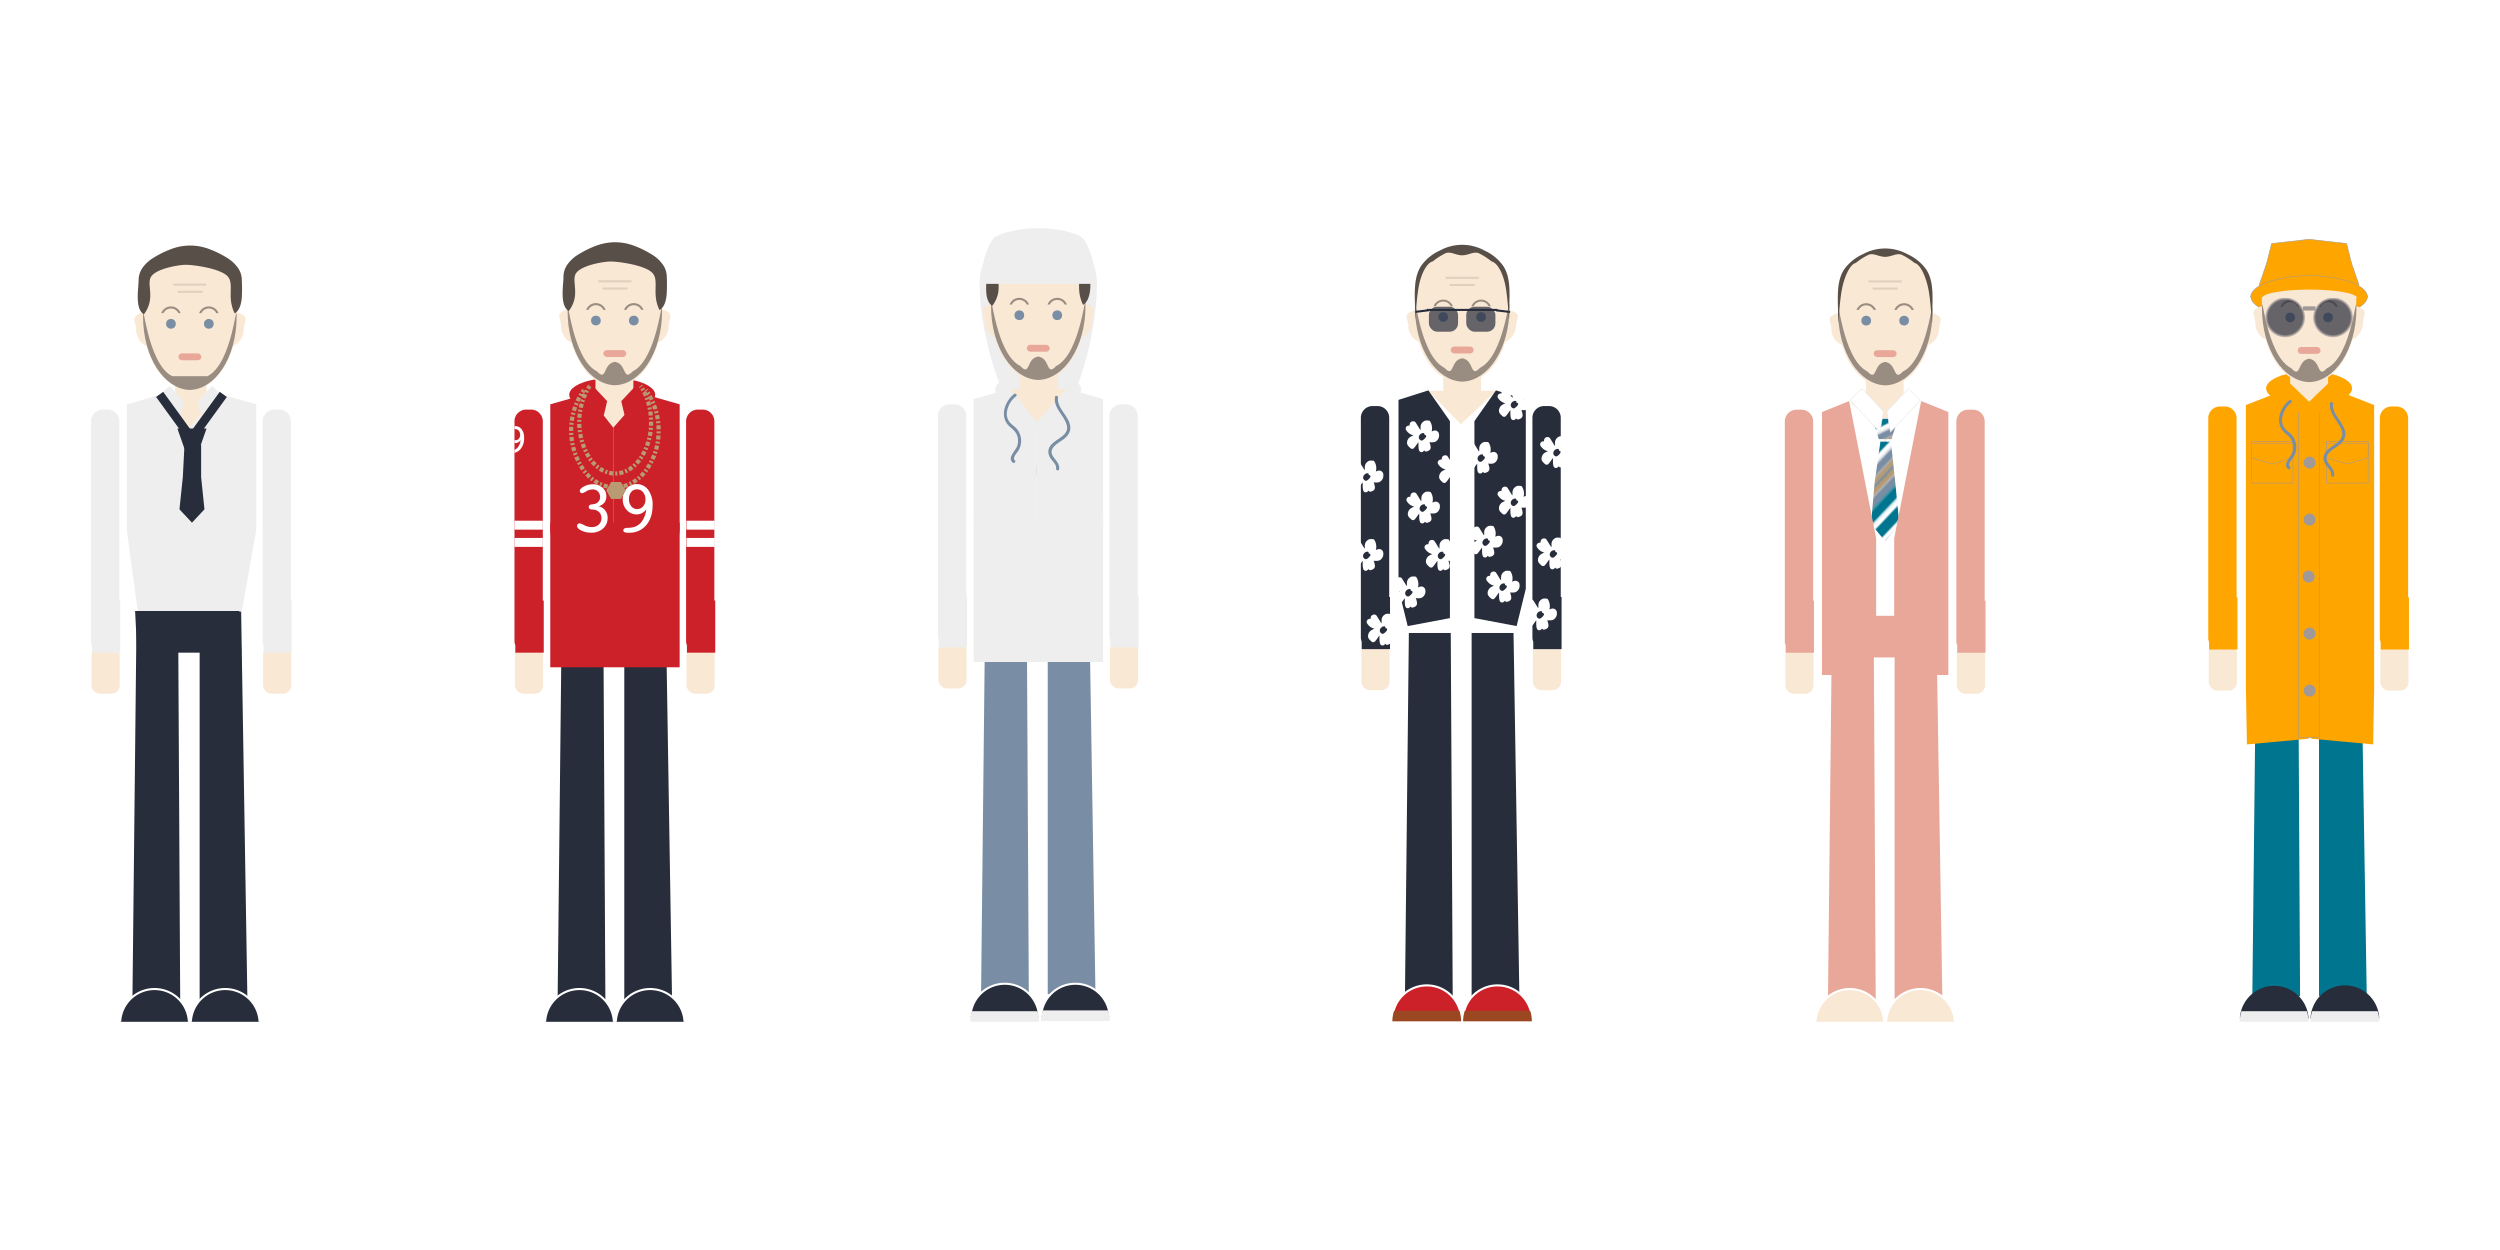 <svg id="Layer_1" data-name="Layer 1" xmlns="http://www.w3.org/2000/svg" xmlns:xlink="http://www.w3.org/1999/xlink" viewBox="0 0 1200 600"><defs><style>.cls-1,.cls-10,.cls-16,.cls-17,.cls-18,.cls-19,.cls-20{fill:none;}.cls-2{fill:#00758f;}.cls-3{fill:#b89b72;}.cls-4{fill:#feffff;}.cls-5{fill:#798ea4;}.cls-26,.cls-6{fill:#f9e8d4;}.cls-7{fill:#eee;}.cls-13,.cls-23,.cls-33,.cls-8{fill:#282d3c;}.cls-11,.cls-9{fill:#584f49;}.cls-10{stroke:#e0d0be;}.cls-10,.cls-12,.cls-13,.cls-16,.cls-17,.cls-18,.cls-19,.cls-20,.cls-22,.cls-26,.cls-29,.cls-30,.cls-33{stroke-miterlimit:10;}.cls-11{opacity:0.6;}.cls-12,.cls-25{fill:#e8a798;}.cls-12{stroke:#e8a798;}.cls-13,.cls-22,.cls-26{stroke:#fff;}.cls-14,.cls-29{fill:#fff;}.cls-15,.cls-22{fill:#cd212a;}.cls-16,.cls-17,.cls-18,.cls-19,.cls-20{stroke:#b89b72;stroke-width:2px;}.cls-17{stroke-dasharray:0.98 0.98 0.98 0;}.cls-18{stroke-dasharray:0.98 0.98 0.98 0.98 0.98 0;}.cls-19{stroke-dasharray:0.98 0.98 0.98 0;}.cls-20{stroke-dasharray:0.98 0.98 0.98 0.98 0.98 0;}.cls-21{fill:#bebebe;}.cls-23,.cls-33{opacity:0.7;}.cls-24{fill:#9b4722;}.cls-27{fill:url(#New_Pattern_Swatch_5);}.cls-28{fill:url(#New_Pattern_Swatch_5-3);}.cls-29{stroke:#e6e7e8;}.cls-29,.cls-30{stroke-width:0.25px;}.cls-30,.cls-31{fill:orange;}.cls-30,.cls-33{stroke:#a09998;}.cls-32{fill:#a09998;}</style><pattern id="New_Pattern_Swatch_5" data-name="New Pattern Swatch 5" width="50" height="50" patternTransform="translate(-132.94 36.62) rotate(-46.59)" patternUnits="userSpaceOnUse" viewBox="0 0 50 50"><rect class="cls-1" width="50" height="50"/><rect class="cls-2" width="50" height="5.02"/><rect class="cls-3" y="11.13" width="50" height="2.51"/><rect class="cls-4" y="5.16" width="50" height="2.51"/><rect class="cls-5" y="7.4" width="50" height="3.76"/><rect class="cls-3" y="14.67" width="50" height="2.51"/><rect class="cls-5" y="17.26" width="50" height="3.76"/><rect class="cls-5" y="13.53" width="50" height="1.25"/><rect class="cls-2" y="21.02" width="50" height="5.02"/><rect class="cls-4" y="26.18" width="50" height="2.51"/><rect class="cls-3" y="32.45" width="50" height="2.51"/><rect class="cls-4" y="26.47" width="50" height="2.51"/><rect class="cls-5" y="28.71" width="50" height="3.76"/><rect class="cls-3" y="35.98" width="50" height="2.51"/><rect class="cls-5" y="38.57" width="50" height="3.76"/><rect class="cls-5" y="34.84" width="50" height="1.25"/><rect class="cls-2" y="42.33" width="50" height="5.02"/><rect class="cls-4" y="47.49" width="50" height="2.51"/></pattern><pattern id="New_Pattern_Swatch_5-3" data-name="New Pattern Swatch 5" width="50" height="50" patternTransform="matrix(0.7, -0.34, 0.26, 0.94, 2.14, 28.13)" patternUnits="userSpaceOnUse" viewBox="0 0 50 50"><rect class="cls-1" width="50" height="50"/><rect class="cls-2" width="50" height="5.02"/><rect class="cls-3" y="11.13" width="50" height="2.51"/><rect class="cls-4" y="5.16" width="50" height="2.51"/><rect class="cls-5" y="7.4" width="50" height="3.76"/><rect class="cls-3" y="14.67" width="50" height="2.51"/><rect class="cls-5" y="17.26" width="50" height="3.76"/><rect class="cls-5" y="13.53" width="50" height="1.25"/><rect class="cls-2" y="21.02" width="50" height="5.02"/><rect class="cls-4" y="26.18" width="50" height="2.51"/><rect class="cls-3" y="32.45" width="50" height="2.51"/><rect class="cls-4" y="26.47" width="50" height="2.51"/><rect class="cls-5" y="28.71" width="50" height="3.76"/><rect class="cls-3" y="35.98" width="50" height="2.51"/><rect class="cls-5" y="38.57" width="50" height="3.76"/><rect class="cls-5" y="34.84" width="50" height="1.25"/><rect class="cls-2" y="42.33" width="50" height="5.02"/><rect class="cls-4" y="47.49" width="50" height="2.51"/></pattern></defs><title>macmiller</title><polygon class="cls-6" points="105.07 189.28 91.07 205.28 78.07 189.28 84.07 189.28 84.07 182.28 91.57 182.28 99.07 182.28 99.07 189.28 105.07 189.28"/><rect class="cls-6" x="43.93" y="310.53" width="13.54" height="22.45" rx="4"/><rect class="cls-6" x="126.27" y="310.53" width="13.54" height="22.45" rx="4"/><path class="cls-7" d="M139.64,288.27v-86.1A5.65,5.65,0,0,0,134,196.6h-2.24a5.64,5.64,0,0,0-5.68,5.57V307.7a5.36,5.36,0,0,0,.4,2v3.57H140v-25Z"/><path class="cls-7" d="M57.3,288.27v-86.1a5.65,5.65,0,0,0-5.68-5.57H49.38a5.64,5.64,0,0,0-5.68,5.57V307.7a5.56,5.56,0,0,0,.39,2v3.57H57.7v-25Z"/><polygon class="cls-7" points="91.11 301.29 105.43 320.3 116.11 293.29 122.98 254.69 122.98 194.07 105.43 189.07 105.43 189.07 91.11 205.28 91.11 301.29"/><polygon class="cls-7" points="91.11 301.29 78.43 320.3 66.11 293.29 60.88 254.69 60.88 194.07 78.43 189.07 78.43 189.07 91.11 205.28 91.11 301.29"/><polygon class="cls-8" points="118.75 479.71 95.83 479.71 95.83 293.59 115.75 293.59 118.75 479.71"/><polygon class="cls-7" points="94.96 192.54 101.81 185.25 106.18 189.35 96.6 199.56 94.96 192.54"/><polygon class="cls-7" points="88.18 192.54 81.34 185.25 76.96 189.35 86.54 199.56 88.18 192.54"/><polygon class="cls-8" points="86.49 479.71 63.57 479.71 65.57 293.59 85.49 293.59 86.49 479.71"/><polygon class="cls-8" points="115.85 313.29 65.85 313.29 64.85 293.29 114.85 293.29 115.85 313.29"/><rect class="cls-8" x="82.65" y="186.67" width="4.21" height="27.64" transform="translate(-101.61 88.02) rotate(-35.97)"/><rect class="cls-8" x="96.97" y="186.67" width="4.21" height="27.64" transform="translate(61.48 420.95) rotate(-144.03)"/><polygon class="cls-8" points="95.73 215.43 88.56 215.43 85.14 205.69 99.14 205.69 95.73 215.43"/><polygon class="cls-8" points="98.14 244.48 92.14 250.89 86.14 244.48 87.75 229.05 88.55 213.62 92.14 213.62 96.54 213.62 96.54 229.05 98.14 244.48"/><path class="cls-6" d="M113.69,152.44c0,9.57-2.52,18.24-6.6,24.51S97.37,187.1,91.15,187.1s-11.87-3.88-16-10.15S68.6,162,68.6,152.44s-1.27-18.23,2.81-24.5,13.51-10.15,19.74-10.15,15.65,3.88,19.73,10.15S113.69,142.87,113.69,152.44Z"/><path class="cls-6" d="M117,157.91a9.21,9.21,0,0,1-2.24,6.1,7.06,7.06,0,0,1-10.83,0,9.43,9.43,0,0,1,0-12.2,7.24,7.24,0,0,1,5.41-2.53c2.12,0,6.56,1,8,2.53S117,155.53,117,157.91Z"/><path class="cls-6" d="M65.32,157.91a9.21,9.21,0,0,0,2.24,6.1,7.06,7.06,0,0,0,10.83,0,9.43,9.43,0,0,0,0-12.2A7.24,7.24,0,0,0,73,149.28c-2.12,0-6.56,1-7.94,2.53S65.32,155.53,65.32,157.91Z"/><path class="cls-9" d="M116.07,134.32a82.89,82.89,0,0,1,0,8.6c-.3,3.17-1.16,6.17-3.4,7.53-4.08-8,.21-14.57-3.77-18.16s-16.23-5.19-19.65-5.19-13.9,1.77-16.59,5.51S75,143,69.07,150.89c-2.24-1.36-2.87-4.47-2.95-7.75s.42-6.74.42-8.82a10.23,10.23,0,0,1,1.94-5.87,17.62,17.62,0,0,1,5.31-4.79,46.54,46.54,0,0,1,7.87-3.91,25.78,25.78,0,0,1,19.28,0,46.29,46.29,0,0,1,7.88,3.91,17.46,17.46,0,0,1,5.3,4.79A10.17,10.17,0,0,1,116.07,134.32Z"/><line class="cls-10" x1="83.21" y1="136.63" x2="99.08" y2="136.63"/><line class="cls-10" x1="85.27" y1="140.08" x2="97.27" y2="140.08"/><circle class="cls-5" cx="82.05" cy="155.44" r="2.33"/><circle class="cls-5" cx="100.24" cy="155.44" r="2.33"/><path class="cls-11" d="M78.48,150.31a4.12,4.12,0,0,1,.74-1.06,4,4,0,0,1,5.66,0,4.12,4.12,0,0,1,.74,1.06h1.09a4.91,4.91,0,0,0-1.12-1.76,5,5,0,0,0-7.08,0,4.91,4.91,0,0,0-1.12,1.76Z"/><path class="cls-11" d="M96.67,150.31a4.12,4.12,0,0,1,.74-1.06,4,4,0,0,1,5.66,0,4.12,4.12,0,0,1,.74,1.06h1.09a4.91,4.91,0,0,0-1.12-1.76,5,5,0,0,0-7.08,0,4.91,4.91,0,0,0-1.12,1.76Z"/><rect class="cls-12" x="86.15" y="170.13" width="10" height="2.3" rx="1.15"/><path class="cls-11" d="M82.67,180.58c-12.06-6-14-38.25-14-28.54s2.56,18.49,6.7,24.85c4,6.08,9.36,9.94,15.34,10.26v0h.83v0c6-.32,11.39-4.18,15.34-10.26,4.14-6.36,6.7-15.15,6.7-24.85s-1.92,22.59-14,28.54"/><path class="cls-13" d="M91.61,490.45a16.52,16.52,0,0,1,33,0"/><path class="cls-13" d="M90.68,490.45a16.52,16.52,0,0,0-33,0"/><polygon class="cls-8" points="322.58 479.71 299.66 479.71 299.66 293.59 319.58 293.59 322.58 479.71"/><polygon class="cls-8" points="290.58 479.71 267.66 479.71 269.66 293.59 289.58 293.59 290.58 479.71"/><polygon class="cls-8" points="319.36 313.29 269.36 313.29 268.36 293.29 318.36 293.29 319.36 313.29"/><path class="cls-14" d="M299.38,218.53h-.48a.22.22,0,0,0-.07-.16.34.34,0,0,0-.25-.08.4.4,0,0,0-.25.06.17.17,0,0,0-.05.12c0,.07.1.13.3.17a3.27,3.27,0,0,1,.48.13l.07,0a.46.46,0,0,1,.3.43.56.56,0,0,1-.29.52l-.08,0a1,1,0,0,1-.43.09,1.27,1.27,0,0,1-.6-.13.53.53,0,0,1-.21-.21.61.61,0,0,1-.08-.3h.5a.24.24,0,0,0,.09.2.51.51,0,0,0,.31.07.37.37,0,0,0,.25-.07.14.14,0,0,0,.06-.12c0-.08-.1-.14-.29-.18a2.4,2.4,0,0,1-.55-.15.45.45,0,0,1-.3-.43.59.59,0,0,1,.15-.41.79.79,0,0,1,.59-.21,1.2,1.2,0,0,1,.51.09l0,0a.58.58,0,0,1,.21.2A.7.7,0,0,1,299.38,218.53Z"/><path class="cls-14" d="M299.12,217.37v0l0,0H299v.09h.12S299.12,217.39,299.12,217.37Zm0,0a.05.05,0,0,1,0,0,.09.09,0,0,1,0,.06l-.06,0h0l0,.06,0,.06h-.06l0-.05s0,0-.05-.06H299v.13h-.05v-.3h.18S299.15,217.31,299.16,217.33Z"/><path class="cls-14" d="M299.3,217.44a.24.24,0,0,0,0-.12.2.2,0,0,0-.09-.09.23.23,0,0,0-.11,0h0l-.11,0a.2.2,0,0,0-.09.09.24.24,0,0,0,0,.12.2.2,0,0,0,0,.11.2.2,0,0,0,.09.09.2.2,0,0,0,.11,0h0a.2.2,0,0,0,.11,0,.2.2,0,0,0,.09-.09A.2.2,0,0,0,299.3,217.44Zm.05,0a.27.27,0,0,1,0,.14.24.24,0,0,1-.1.1.25.25,0,0,1-.14,0h0a.27.27,0,0,1-.14,0,.24.24,0,0,1-.1-.1.27.27,0,0,1,0-.14.28.28,0,0,1,0-.15.27.27,0,0,1,.11-.1.22.22,0,0,1,.13,0h0a.27.27,0,0,1,.14,0,.24.24,0,0,1,.1.1A.28.28,0,0,1,299.35,217.44Z"/><polygon class="cls-14" points="296.57 215.13 297.91 217.36 296.57 217.36 295.76 217.36 294.48 215.23 293.51 213.62 294.48 213.03 295.09 212.66 296.57 215.13"/><path class="cls-14" d="M297.54,218.91v.92h-.44v-.1a.93.93,0,0,1-.52.15h0a1,1,0,0,1-1-1,1,1,0,0,1,1-1h0a.94.94,0,0,1,.52.16V218h.44Zm-.44.11v-.21a.54.54,0,0,0-.52-.43h0a.53.53,0,0,0-.53.53.54.54,0,0,0,.53.54h0A.54.54,0,0,0,297.1,219Z"/><path class="cls-14" d="M295.45,218.91v.92H295v-.1a1,1,0,0,1-.53.15h0a1,1,0,0,1-1-1,1,1,0,0,1,1-1h0a1,1,0,0,1,.53.16v-.74h.44ZM295,219v-.21a.55.55,0,0,0-.53-.43h0a.53.53,0,0,0-.53.53.54.54,0,0,0,.53.54h0A.55.55,0,0,0,295,219Z"/><polygon class="cls-14" points="294.48 216.49 295 217.36 294.48 217.36 292.85 217.36 291.66 215.38 291.61 215.29 291.66 215.26 293.19 214.34 294.48 216.49"/><rect class="cls-14" x="292.85" y="217.94" width="0.48" height="1.89"/><rect class="cls-14" x="292.85" y="217.37" width="0.48" height="0.43"/><path class="cls-14" d="M292.63,218.91v.92h-.44v-.1a1,1,0,0,1-.53.15h0a1,1,0,0,1-1-1,1,1,0,0,1,1-1h0a1,1,0,0,1,.53.16v-.74h.44Zm-.44.11v-.21a.55.55,0,0,0-.53-.43h0a.53.53,0,0,0-.53.53.54.54,0,0,0,.53.54h0A.55.55,0,0,0,292.19,219Z"/><polygon class="cls-14" points="291.66 216.63 292.1 217.36 291.66 217.36 289.94 217.36 289.7 216.96 291.29 216.01 291.66 216.63"/><path class="cls-14" d="M290.52,218.91v.92h-.45v-.1a.93.93,0,0,1-.52.15h0a1,1,0,0,1-1-1,1,1,0,0,1,1-1h0a.94.94,0,0,1,.52.16V218h.45Zm-.45.11v-.21a.54.54,0,0,0-.52-.43h0a.52.52,0,0,0-.52.53.53.53,0,0,0,.52.54h0A.54.54,0,0,0,290.07,219Z"/><ellipse class="cls-15" cx="293.86" cy="189.51" rx="20.64" ry="8.06"/><polygon class="cls-6" points="311.3 189.28 294.32 205.28 278.55 189.28 285.83 189.28 285.83 182.28 294.92 182.28 304.02 182.28 304.02 189.28 311.3 189.28"/><rect class="cls-6" x="247.18" y="310.53" width="13.54" height="22.45" rx="4"/><rect class="cls-6" x="329.52" y="310.53" width="13.54" height="22.45" rx="4"/><polygon class="cls-15" points="298.21 192.54 305.06 185.25 309.43 189.35 299.85 199.56 298.21 192.54"/><polygon class="cls-15" points="291.43 192.54 284.59 185.25 280.21 189.35 289.8 199.56 291.43 192.54"/><path class="cls-14" d="M319.55,197.64l.18,2.84.59-2.09a.68.68,0,0,1,.23-.35.61.61,0,0,1,.4-.11.58.58,0,0,1,.39.11.59.59,0,0,1,.22.35l.61,2.09.17-2.84h-.13a.57.57,0,0,1-.42-.13.52.52,0,0,1-.13-.4.53.53,0,0,1,.13-.41.66.66,0,0,1,.47-.13h1.17a.73.73,0,0,1,.47.13.7.7,0,0,1,0,.81.53.53,0,0,1-.39.13h-.08l-.47,4.27a.54.54,0,0,1-.09.33.5.5,0,0,1-.34.08h-.23a.49.49,0,0,1-.3-.08.87.87,0,0,1-.18-.39l-.89-2.87-.85,2.87a.87.87,0,0,1-.18.39.52.52,0,0,1-.31.08h-.23a.49.49,0,0,1-.33-.08.62.62,0,0,1-.09-.33l-.48-4.27h-.08a.53.53,0,0,1-.39-.13.54.54,0,0,1-.14-.4.53.53,0,0,1,.14-.41.73.73,0,0,1,.47-.13h1.17a.71.71,0,0,1,.47.13.53.53,0,0,1,.14.41.52.52,0,0,1-.14.4.57.57,0,0,1-.42.13Z"/><path class="cls-6" d="M317.67,150.86c0,9.57-2.53,18.23-6.61,24.51s-9.71,10.15-15.94,10.15-11.86-3.88-15.94-10.15-6.61-14.94-6.61-24.51-1.27-18.23,2.81-24.51,13.51-10.15,19.74-10.15,15.66,3.88,19.74,10.15S317.67,141.29,317.67,150.86Z"/><path class="cls-6" d="M320.94,156.32a9.18,9.18,0,0,1-2.24,6.11,7.07,7.07,0,0,1-10.82,0,9.41,9.41,0,0,1,0-12.21,7.21,7.21,0,0,1,5.41-2.53c2.11,0,6.55,1,7.94,2.53S320.94,153.94,320.94,156.32Z"/><path class="cls-6" d="M269.3,156.32a9.18,9.18,0,0,0,2.24,6.11,7.07,7.07,0,0,0,10.82,0,9.41,9.41,0,0,0,0-12.21,7.21,7.21,0,0,0-5.41-2.53c-2.11,0-6.55,1-7.94,2.53S269.3,153.94,269.3,156.32Z"/><path class="cls-9" d="M320.05,132.73a83.45,83.45,0,0,1-.05,8.61c-.3,3.17-1.16,6.16-3.4,7.52-4.07-8,.21-14.57-3.77-18.16s-16.22-5.18-19.64-5.18-13.9,1.77-16.59,5.5S279,141.45,273,149.3c-2.24-1.36-2.87-4.46-2.94-7.74s.41-6.75.41-8.83a10.21,10.21,0,0,1,1.95-5.86,17.25,17.25,0,0,1,5.31-4.79,46.54,46.54,0,0,1,7.87-3.92,25.91,25.91,0,0,1,19.28,0,46.54,46.54,0,0,1,7.87,3.92,17.25,17.25,0,0,1,5.31,4.79A10.21,10.21,0,0,1,320.05,132.73Z"/><line class="cls-10" x1="287.18" y1="135.04" x2="303.06" y2="135.04"/><line class="cls-10" x1="289.24" y1="138.5" x2="301.24" y2="138.5"/><circle class="cls-5" cx="286.03" cy="153.86" r="2.33"/><circle class="cls-5" cx="304.22" cy="153.86" r="2.33"/><path class="cls-11" d="M282.46,148.73a3.74,3.74,0,0,1,.74-1.06,4,4,0,0,1,5.65,0,4,4,0,0,1,.75,1.06h1.09a5.06,5.06,0,0,0-1.13-1.77,5,5,0,0,0-7.07,0,5.06,5.06,0,0,0-1.13,1.77Z"/><path class="cls-11" d="M300.65,148.73a3.74,3.74,0,0,1,.74-1.06,4,4,0,0,1,5.65,0,4,4,0,0,1,.75,1.06h1.09a5.06,5.06,0,0,0-1.13-1.77,5,5,0,0,0-7.07,0,5.06,5.06,0,0,0-1.13,1.77Z"/><rect class="cls-12" x="290.12" y="168.55" width="10" height="2.3" rx="1.15"/><path class="cls-11" d="M303.68,178.26c-4.67,5.09-2.94-3.44-8.05-4.44v-.1l-.51,0-.51,0v.1c-5.11,1-3.38,9.53-8.05,4.44-12.18-6-14.11-38.62-14.11-28.82s2.58,18.68,6.76,25.1c4,6.14,9.45,10,15.49,10.36v0h.84v0c6-.33,11.5-4.22,15.49-10.36,4.18-6.42,6.76-15.3,6.76-25.1S315.86,172.26,303.68,178.26Z"/><polygon class="cls-15" points="294.36 301.29 308.69 320.3 319.36 293.29 326.24 254.69 326.24 194.07 308.69 189.07 308.69 189.07 294.36 205.28 294.36 301.29"/><polygon class="cls-15" points="294.36 301.29 281.68 320.3 269.36 293.29 264.13 254.69 264.13 194.07 281.68 189.07 281.68 189.07 294.36 205.28 294.36 301.29"/><rect class="cls-15" x="264.13" y="250.89" width="62.1" height="69.41"/><path class="cls-14" d="M287.33,243a5.55,5.55,0,0,1,4.32,5.68,6.45,6.45,0,0,1-2.18,5,8.09,8.09,0,0,1-5.64,2,10.5,10.5,0,0,1-4.75-1c-1.39-.68-2.09-1.44-2.09-2.26a1.14,1.14,0,0,1,.38-.87,1.36,1.36,0,0,1,.92-.34,10.14,10.14,0,0,1,2.17.9A8.08,8.08,0,0,0,284,253a4.81,4.81,0,0,0,3.4-1.19,4.32,4.32,0,0,0,.41-5.74,4.16,4.16,0,0,0-2.49-1.38,12.35,12.35,0,0,0-1.25-.14q-1.47-.09-1.47-1.23c0-.69.48-1.09,1.44-1.21l.93-.12a3.66,3.66,0,0,0,2.21-1.13,3.12,3.12,0,0,0,.85-2.21,3.74,3.74,0,0,0-1-2.73,3.55,3.55,0,0,0-2.64-1,6,6,0,0,0-3,.91,6.22,6.22,0,0,1-1.94.92,1.14,1.14,0,0,1-.82-.32,1.07,1.07,0,0,1-.32-.79c0-.72.65-1.43,2-2.14a9,9,0,0,1,4.35-1.06,6.48,6.48,0,0,1,4.56,1.66,5.3,5.3,0,0,1,1.82,4.09,5,5,0,0,1-.87,3A5.68,5.68,0,0,1,287.33,243Z"/><path class="cls-14" d="M310.19,244.51a6.64,6.64,0,0,1-2.09,1.81,5.43,5.43,0,0,1-2.51.59,6.19,6.19,0,0,1-4.72-2.08,7.2,7.2,0,0,1-1.95-5.12,7.52,7.52,0,0,1,1.88-5.26,6.15,6.15,0,0,1,4.79-2.07,6.65,6.65,0,0,1,5.55,2.77,11.83,11.83,0,0,1,2.11,7.34q0,6-3.09,9.62a10.32,10.32,0,0,1-8.25,3.59,6,6,0,0,1-2.17-.25.89.89,0,0,1-.53-.91c0-.75.69-1.14,2.09-1.18a12.86,12.86,0,0,0,2.19-.19,7.11,7.11,0,0,0,4.51-2.76A11.84,11.84,0,0,0,310.19,244.51Zm-.37-4.71a5.25,5.25,0,0,0-1.15-3.54,3.69,3.69,0,0,0-2.94-1.37,3.39,3.39,0,0,0-2.76,1.29,5.06,5.06,0,0,0-1.06,3.35A5.29,5.29,0,0,0,303,243a3.52,3.52,0,0,0,2.85,1.35,3.58,3.58,0,0,0,2.83-1.3A4.79,4.79,0,0,0,309.82,239.8Z"/><path class="cls-16" d="M307.45,185.25c.1.13.19.27.28.41"/><path class="cls-17" d="M308.26,186.49a27.65,27.65,0,0,1,1.39,2.59"/><path class="cls-18" d="M309.65,189.08a32.55,32.55,0,0,1,2.85,13.58,30.59,30.59,0,0,1-5.05,17.41c-3.12,4.46-7.43,7.21-12.18,7.21s-9.07-2.75-12.19-7.21a32.61,32.61,0,0,1-.28-34.41"/><path class="cls-16" d="M282.8,185.66c.09-.14.18-.28.28-.41"/><polygon class="cls-3" points="298.04 231.35 293.35 231.35 291 235.42 293.35 239.49 298.04 239.49 300.39 235.42 298.04 231.35"/><path class="cls-16" d="M310,187.25l.3.39"/><path class="cls-19" d="M310.84,188.44c.54.8,1.05,1.64,1.52,2.51"/><path class="cls-20" d="M312.36,191a33.2,33.2,0,0,1,3.76,15.62A31.83,31.83,0,0,1,310,225.89c-3.8,5-9.05,8-14.85,8s-11.05-3-14.85-8a33.47,33.47,0,0,1-.3-38.24"/><path class="cls-16" d="M280,187.64l.3-.39"/><path class="cls-15" d="M342.89,288.27v-86.1a5.64,5.64,0,0,0-5.68-5.57H335a5.65,5.65,0,0,0-5.68,5.57V307.7a5.36,5.36,0,0,0,.4,2v3.57h13.6v-25Z"/><path class="cls-15" d="M260.55,288.27v-86.1a5.65,5.65,0,0,0-5.68-5.57h-2.24a5.65,5.65,0,0,0-5.68,5.57V307.7a5.36,5.36,0,0,0,.4,2v3.57H261v-25Z"/><path class="cls-14" d="M250.4,206.09a3.72,3.72,0,0,0-3.09-1.54c-.13,0-.24,0-.36,0V206a3,3,0,0,1,.44,0,2,2,0,0,1,1.63.76,2.92,2.92,0,0,1,.64,2,2.66,2.66,0,0,1-.62,1.82,2,2,0,0,1-1.57.71,2.12,2.12,0,0,1-.52-.06v1.44a2.2,2.2,0,0,0,.36,0,3,3,0,0,0,1.4-.33,3.63,3.63,0,0,0,1.16-1,6.61,6.61,0,0,1-1.22,3.28,3.84,3.84,0,0,1-1.7,1.3v1.44a5.45,5.45,0,0,0,2.9-1.8,7.88,7.88,0,0,0,1.72-5.34A6.59,6.59,0,0,0,250.4,206.09Z"/><rect class="cls-14" x="246.95" y="249.94" width="13.6" height="4.29"/><rect class="cls-14" x="246.95" y="258.21" width="13.6" height="4.29"/><rect class="cls-14" x="329.49" y="249.94" width="13.6" height="4.29"/><rect class="cls-14" x="329.49" y="258.21" width="13.6" height="4.29"/><path class="cls-13" d="M295.58,490.45a16.52,16.52,0,0,1,33,0"/><path class="cls-13" d="M294.66,490.45a16.52,16.52,0,0,0-33,0"/><path class="cls-7" d="M526.51,137.25c0,23.47-11.41,69.24-27.61,69.24s-28.67-45.77-28.67-69.24,11.18-3.52,27.38-3.52S526.51,113.78,526.51,137.25Z"/><polygon class="cls-7" points="501.93 190 508.77 182.71 513.15 186.82 503.56 197.03 501.93 190"/><polygon class="cls-7" points="495.15 190 488.3 182.71 483.93 186.82 493.51 197.03 495.15 190"/><polygon class="cls-8" points="523.08 310.75 473.07 310.75 472.07 290.75 522.08 290.75 523.08 310.75"/><line class="cls-10" x1="489.67" y1="132.51" x2="505.55" y2="132.51"/><line class="cls-10" x1="491.73" y1="135.96" x2="503.73" y2="135.96"/><polygon class="cls-5" points="493.83 477.17 470.91 477.17 472.91 291.05 492.83 291.05 493.83 477.17"/><polygon class="cls-5" points="525.83 477.17 502.91 477.17 502.91 291.05 522.83 291.05 525.83 477.17"/><path class="cls-21" d="M493.44,220.2l-3-1.67.1,1.63a4.77,4.77,0,0,0-6.26,5.39,6,6,0,0,1,.27,1.72c-.06.58-.54,1.18-1.12,1.1.6,2.14,4.56,1,5.61,3,.87,1.65-1.27,3.64-.65,5.39a2.76,2.76,0,0,0,1.15,1.31,4.08,4.08,0,0,0,4.06.3,3,3,0,0,0,1.37-3.64,13.44,13.44,0,0,1-.9-1.61c-.36-1.15.46-2.34,1.39-3.12a9.51,9.51,0,0,0,2.61-2.48,4.23,4.23,0,0,0-.75-4.47A12.18,12.18,0,0,0,493.44,220.2Z"/><path class="cls-21" d="M512.82,224.49l-3.27-1.88c1.34,1.63,0,4.17.08,6.24l3.3,4A6.35,6.35,0,0,0,512.82,224.49Z"/><path class="cls-21" d="M498.82,236.06c.13-.26.27-.52.42-.76A.85.85,0,0,0,498.82,236.06Z"/><path class="cls-21" d="M505.64,221.14c1.36-.67,2.17-2.77,3.76-3.23a21.79,21.79,0,0,0-4.6-4l-.08-.8a7.37,7.37,0,0,0-.9.22c-.2-.12-.4-.26-.61-.37l.16.53a8,8,0,0,0-4.16,3.61,22.16,22.16,0,0,0,3.71,3.47,3.31,3.31,0,0,0,1.77.81,1.85,1.85,0,0,0,.82-.16l-.07-.73Z"/><path class="cls-21" d="M508.79,231.76l1.34,4.52c1.25-1,2.64-2.54,1.88-3.94-.4-.72-1.25-1.06-1.78-1.69a2.79,2.79,0,0,1-.6-1.8l-1.73-2.09A29.27,29.27,0,0,1,508.79,231.76Z"/><path class="cls-21" d="M505.51,221.2l.12,1.23a3.38,3.38,0,0,0-2.67,5.8c.71.69,1.85,1.48,1.39,2.36a1.82,1.82,0,0,1-.86.68,11.19,11.19,0,0,0-4.25,4,1.27,1.27,0,0,1,.67-.22,3.08,3.08,0,0,1,1.51.57l4.56,2.72a2.22,2.22,0,0,0,1.81.45c.74-.27.95-1.21,1-2a29.48,29.48,0,0,0,0-5.06l-3.15-10.62A.52.52,0,0,1,505.51,221.2Z"/><rect class="cls-6" x="450.43" y="308" width="13.54" height="22.45" rx="4"/><path class="cls-7" d="M463.8,285.73v-86.1a5.64,5.64,0,0,0-5.68-5.57h-2.24a5.65,5.65,0,0,0-5.68,5.57V305.16a5.32,5.32,0,0,0,.4,2v3.57h13.6v-25Z"/><ellipse class="cls-7" cx="498.37" cy="186.97" rx="20.64" ry="8.06"/><rect class="cls-6" x="532.78" y="308" width="13.54" height="22.45" rx="4"/><path class="cls-7" d="M546.15,285.73v-86.1a5.65,5.65,0,0,0-5.69-5.57h-2.23a5.65,5.65,0,0,0-5.69,5.57V305.16a5.32,5.32,0,0,0,.4,2v3.57h13.6v-25Z"/><rect class="cls-7" x="467.39" y="248.35" width="62.1" height="69.41"/><polygon class="cls-6" points="515.01 186.75 498.03 202.75 482.26 186.75 489.54 186.75 489.54 179.75 498.64 179.75 507.74 179.75 507.74 186.75 515.01 186.75"/><path class="cls-6" d="M520.92,148.32c0,9.57-2.52,18.24-6.6,24.51S504.6,183,498.37,183s-11.86-3.88-15.94-10.15-6.6-14.94-6.6-24.51-1.27-18.23,2.81-24.5,13.51-10.16,19.73-10.16,15.66,3.88,19.74,10.16S520.92,138.75,520.92,148.32Z"/><path class="cls-6" d="M524.2,153.79a9.16,9.16,0,0,1-2.25,6.1,7,7,0,0,1-10.82,0,9.44,9.44,0,0,1,0-12.21,7.22,7.22,0,0,1,5.41-2.52c2.12,0,6.56,1,7.94,2.52S524.2,151.4,524.2,153.79Z"/><path class="cls-6" d="M472.55,153.79a9.21,9.21,0,0,0,2.24,6.1,7.06,7.06,0,0,0,10.83,0,9.44,9.44,0,0,0,0-12.21,7.23,7.23,0,0,0-5.41-2.52c-2.12,0-6.56,1-7.95,2.52S472.55,151.4,472.55,153.79Z"/><path class="cls-9" d="M523.3,130.19a83.09,83.09,0,0,1,0,8.61c-.3,3.17-1.16,6.16-3.41,7.53-4.07-8,.21-14.58-3.77-18.17S499.86,123,496.44,123s-13.9,1.77-16.59,5.5,2.41,10.44-3.55,18.29c-2.24-1.37-2.88-4.47-2.95-7.75s.42-6.75.42-8.83a10.2,10.2,0,0,1,1.94-5.86,17.49,17.49,0,0,1,5.31-4.79,46.54,46.54,0,0,1,7.87-3.91,25.78,25.78,0,0,1,19.28,0,46.17,46.17,0,0,1,7.87,3.91,17.26,17.26,0,0,1,5.31,4.79A10.14,10.14,0,0,1,523.3,130.19Z"/><circle class="cls-5" cx="489.28" cy="151.32" r="2.33"/><circle class="cls-5" cx="507.47" cy="151.32" r="2.33"/><path class="cls-11" d="M485.71,146.19a3.89,3.89,0,0,1,.74-1.06,4,4,0,0,1,5.66,0,4.38,4.38,0,0,1,.74,1.06h1.09a4.92,4.92,0,0,0-1.13-1.77,5,5,0,0,0-7.07,0,5,5,0,0,0-1.12,1.77Z"/><path class="cls-11" d="M503.9,146.19a3.89,3.89,0,0,1,.74-1.06,4,4,0,0,1,5.66,0,4.38,4.38,0,0,1,.74,1.06h1.09a4.92,4.92,0,0,0-1.13-1.77,5,5,0,0,0-7.07,0,5,5,0,0,0-1.12,1.77Z"/><rect class="cls-12" x="493.37" y="166.01" width="10" height="2.3" rx="1.15"/><path class="cls-11" d="M506.94,175.72c-4.68,5.1-2.94-3.43-8.06-4.44v-.1l-.52,0-.51,0v.1c-5.11,1-3.38,9.54-8.05,4.44-12.17-6-14.11-38.62-14.11-28.82s2.58,18.68,6.76,25.1c4,6.14,9.45,10,15.5,10.36v0l.41,0,.42,0v0c6-.33,11.5-4.22,15.49-10.36,4.18-6.42,6.77-15.29,6.77-25.1S519.11,169.72,506.94,175.72Z"/><path class="cls-7" d="M526.51,136.25c0-3.51-3.15-20.68-8.24-23s-12.13-3.72-19.9-3.72-14.8,1.42-19.9,3.72-8.24,19.47-8.24,23"/><polygon class="cls-7" points="497.62 298.75 511.94 317.76 522.62 290.75 529.49 252.15 529.49 191.54 511.94 186.54 511.94 186.54 497.62 202.75 497.62 298.75"/><polygon class="cls-7" points="497.62 298.75 484.94 317.76 472.62 290.75 467.39 252.15 467.39 191.54 484.94 186.54 484.94 186.54 497.62 202.75 497.62 298.75"/><path class="cls-5" d="M486.71,189.14c-4.68,3.79-7.06,11.24-2,15.69,1.43,1.25,2.85,2.34,3.5,4.2a7.77,7.77,0,0,1,0,5.17c-.8,2.2-4.79,5.51-2.14,7.83.73.63,1.79-.43,1.06-1.06-1.28-1.12.78-3.33,1.46-4.32a8.61,8.61,0,0,0,1.47-3.77,8.92,8.92,0,0,0-2.5-7.56c-1.13-1.11-2.53-1.94-3.38-3.3a6.6,6.6,0,0,1-.86-4.24,11.67,11.67,0,0,1,4.41-7.58c.75-.6-.31-1.66-1.06-1.06Z"/><path class="cls-5" d="M506.4,190.52c-.79,5.25,4.05,8.54,5.53,13.11,2.21,6.81-9,7.11-8.72,13.49a6.61,6.61,0,0,0,1.66,3.68c.87,1.13,2.29,2.48,2.05,4.06-.15.94,1.3,1.35,1.45.4.41-2.69-1.75-4.28-3-6.36-2.15-3.54,1.93-5.87,4.44-7.56,2.16-1.47,4.08-3.46,3.94-6.25-.12-2.35-1.49-4.43-2.75-6.33-1.51-2.28-3.57-4.93-3.14-7.84.14-.94-1.3-1.35-1.44-.4Z"/><path class="cls-13" d="M499.71,487.91a16.52,16.52,0,0,1,33,0"/><path class="cls-13" d="M498.78,487.91a16.52,16.52,0,0,0-33,0"/><path class="cls-7" d="M466.56,485.38a16.36,16.36,0,0,0-.81,5.07h33a16.36,16.36,0,0,0-.8-5.07Z"/><path class="cls-7" d="M500.51,485a16.36,16.36,0,0,0-.8,5.07h33a16.36,16.36,0,0,0-.81-5.07Z"/><polygon class="cls-8" points="697.3 478.01 674.38 478.01 676.38 291.89 696.3 291.89 697.3 478.01"/><polygon class="cls-8" points="729.3 478.01 706.38 478.01 706.38 291.89 726.3 291.89 729.3 478.01"/><rect class="cls-14" x="675.52" y="251.2" width="52.63" height="52.63"/><polygon class="cls-6" points="718.21 187.59 701.23 203.59 685.46 187.59 692.74 187.59 692.74 180.59 701.84 180.59 710.93 180.59 710.93 187.59 718.21 187.59"/><rect class="cls-6" x="653.45" y="308.84" width="13.54" height="22.45" rx="4"/><rect class="cls-6" x="735.79" y="308.84" width="13.54" height="22.45" rx="4"/><path class="cls-8" d="M749.16,286.57v-86.1a5.65,5.65,0,0,0-5.68-5.57h-2.24a5.64,5.64,0,0,0-5.68,5.57V306a5.32,5.32,0,0,0,.4,2v3.57h13.6v-25Z"/><path class="cls-8" d="M666.82,286.57v-86.1a5.65,5.65,0,0,0-5.69-5.57H658.9a5.65,5.65,0,0,0-5.69,5.57V306a5.32,5.32,0,0,0,.4,2v3.57h13.6v-25Z"/><path class="cls-6" d="M724.38,151.18c0,9-2.52,17.17-6.6,23.08s-9.72,9.56-15.94,9.56-11.87-3.65-16-9.56-6.6-14.07-6.6-23.08S678,134,682.1,128.1s13.51-9.55,19.74-9.55,15.65,3.65,19.73,9.55S724.38,142.17,724.38,151.18Z"/><path class="cls-6" d="M727.66,156.33a8.37,8.37,0,0,1-2.24,5.74,7.35,7.35,0,0,1-10.83,0,8.49,8.49,0,0,1,0-11.49A7.43,7.43,0,0,1,720,148.2c2.12,0,6.56.91,8,2.38S727.66,154.08,727.66,156.33Z"/><path class="cls-6" d="M676,156.33a8.37,8.37,0,0,0,2.24,5.74,7.35,7.35,0,0,0,10.83,0,8.49,8.49,0,0,0,0-11.49,7.43,7.43,0,0,0-5.41-2.38c-2.12,0-6.56.91-7.94,2.38S676,154.08,676,156.33Z"/><circle class="cls-5" cx="692.74" cy="152.16" r="2.33"/><circle class="cls-5" cx="710.93" cy="152.16" r="2.33"/><line class="cls-10" x1="693.9" y1="133.35" x2="709.77" y2="133.35"/><line class="cls-10" x1="695.84" y1="136.8" x2="707.84" y2="136.8"/><path class="cls-11" d="M689.17,147a4,4,0,0,1,.74-1.06,4,4,0,0,1,5.66,0,4,4,0,0,1,.74,1.06h1.09a5,5,0,0,0-9.32,0Z"/><path class="cls-11" d="M707.36,147a4,4,0,0,1,.74-1.06,4,4,0,0,1,5.66,0,4,4,0,0,1,.74,1.06h1.09a5,5,0,0,0-9.32,0Z"/><rect class="cls-12" x="696.84" y="166.85" width="10" height="2.3" rx="1.15"/><path class="cls-11" d="M710.4,176.56c-4.68,5.1-2.94-3.44-8-4.44V172l-.51,0-.52,0v.1c-5.11,1-3.37,9.54-8.05,4.44-12.17-6-14.11-38.62-14.11-28.82s2.59,18.68,6.76,25.1c4,6.14,9.45,10,15.5,10.36v0h.83v0c6-.33,11.5-4.22,15.5-10.36,4.17-6.42,6.76-15.3,6.76-25.1S722.57,170.56,710.4,176.56Z"/><path class="cls-22" d="M702.3,488.7a16.52,16.52,0,0,1,33,0"/><path class="cls-22" d="M701.37,488.7a16.52,16.52,0,0,0-33,0"/><rect class="cls-23" x="685.87" y="147.22" width="14" height="12" rx="4"/><rect class="cls-23" x="703.8" y="147.22" width="14" height="12" rx="4"/><rect class="cls-8" x="684.84" y="148.26" width="34" height="1"/><rect class="cls-8" x="679.14" y="148.83" width="6.76" height="1" transform="translate(-13.06 83.79) rotate(-6.96)"/><rect class="cls-8" x="720.92" y="145.95" width="1" height="6.76" transform="translate(485.34 847.2) rotate(-83)"/><polygon class="cls-8" points="695.96 296.7 675.69 300.52 671.28 282.59 671.28 247.15 671.28 191.93 685.61 187.38 685.61 187.38 695.96 202.14 695.96 296.7"/><polygon class="cls-8" points="707.72 296.7 727.98 300.52 732.39 282.59 732.39 247.15 732.39 191.93 718.07 187.38 718.07 187.38 707.72 202.14 707.72 296.7"/><path class="cls-14" d="M701.57,228.55c.16.55.31,1,.43,1.53.42,1.69-.1,2.52-1.79,2.95a.8.8,0,0,1-1.09-.48l-.46.41a1.23,1.23,0,0,1-2.14-.55,7.25,7.25,0,0,1-.25-1.81c0-.61,0-1.22,0-2-.24.33-.42.56-.6.8-.46.63-.88,1.3-1.4,1.88a1.21,1.21,0,0,1-1.93.11c-.76-.69-1.6-1.39-1.56-2.56a3.39,3.39,0,0,1,1.81-2.88c.37-.22.77-.37,1.28-.61a5.56,5.56,0,0,1-3.37-2.32,1.4,1.4,0,0,1,.07-2,1.92,1.92,0,0,1,1.06-.43c.29,0,.41,0,.43-.35a1.59,1.59,0,0,1,1.66-1.69,1.28,1.28,0,0,1,1.2.6c.65,1,1.23,1.94,1.83,2.92l.36.57.18,0c0-.42,0-.85,0-1.26a3.12,3.12,0,0,1,1.44-2.75c.82-.68,1.78-.45,2.7-.42.19,0,.4.33.54.55a6.24,6.24,0,0,1,.63,4.65c.3-.12.56-.24.83-.32a2,2,0,0,1,2.73,1.93,3.37,3.37,0,0,1-2,3.43,6,6,0,0,1-1.91.17A4,4,0,0,1,701.57,228.55ZM699.14,225c.07-.61-.18-.88-.73-.82a2.25,2.25,0,0,0-1.93,1.69,1.63,1.63,0,0,0,.62,1.64,1.1,1.1,0,0,0,1.51-.08,5.53,5.53,0,0,0,1.09-1.07C700.24,225.66,700.05,225.23,699.14,225Z"/><path class="cls-14" d="M695.26,269.14c.15.55.31,1,.43,1.54.42,1.69-.1,2.52-1.79,2.95a.8.8,0,0,1-1.09-.48c-.17.15-.31.28-.46.4a1.23,1.23,0,0,1-2.14-.54,7.33,7.33,0,0,1-.25-1.82c0-.61,0-1.22,0-2l-.6.8a23.34,23.34,0,0,1-1.4,1.87A1.2,1.2,0,0,1,686,272c-.76-.69-1.61-1.39-1.56-2.56a3.41,3.41,0,0,1,1.81-2.88c.36-.21.77-.37,1.28-.6a5.53,5.53,0,0,1-3.37-2.32,1.41,1.41,0,0,1,.07-2,1.91,1.91,0,0,1,1.06-.42c.29,0,.41,0,.43-.35a1.6,1.6,0,0,1,1.66-1.7,1.29,1.29,0,0,1,1.2.61c.65.95,1.22,1.94,1.83,2.92l.36.56.18,0c0-.42,0-.84,0-1.26a3.15,3.15,0,0,1,1.45-2.75c.82-.67,1.78-.44,2.69-.41.19,0,.41.32.55.54a6.27,6.27,0,0,1,.63,4.66,7.35,7.35,0,0,1,.83-.32,2,2,0,0,1,2.73,1.92,3.39,3.39,0,0,1-2,3.44,6.31,6.31,0,0,1-1.91.16A3.07,3.07,0,0,1,695.26,269.14Zm-2.43-3.5c.06-.61-.18-.88-.73-.83a2.25,2.25,0,0,0-1.93,1.7,1.6,1.6,0,0,0,.62,1.63,1.08,1.08,0,0,0,1.5-.07,5.36,5.36,0,0,0,1.1-1.08C693.93,266.25,693.74,265.83,692.83,265.64Z"/><path class="cls-14" d="M679.6,287.05c.16.55.31,1,.43,1.54.42,1.69-.1,2.52-1.79,3a.8.8,0,0,1-1.09-.48l-.46.41a1.23,1.23,0,0,1-2.14-.55,7.33,7.33,0,0,1-.25-1.82c0-.61,0-1.22,0-2l-.6.8c-.46.63-.88,1.3-1.4,1.88a1.2,1.2,0,0,1-1.93.1c-.76-.69-1.6-1.39-1.56-2.55a3.39,3.39,0,0,1,1.81-2.88,13,13,0,0,1,1.28-.61,5.56,5.56,0,0,1-3.37-2.32,1.42,1.42,0,0,1,.07-2,1.91,1.91,0,0,1,1.06-.42c.29,0,.41,0,.43-.35a1.6,1.6,0,0,1,1.66-1.7,1.29,1.29,0,0,1,1.2.61c.65,1,1.23,1.94,1.83,2.92l.36.56.18,0c0-.42,0-.84,0-1.26a3.14,3.14,0,0,1,1.44-2.75c.82-.67,1.78-.44,2.7-.41.19,0,.4.33.54.54a6.27,6.27,0,0,1,.63,4.66,7.35,7.35,0,0,1,.83-.32,2,2,0,0,1,2.73,1.93,3.37,3.37,0,0,1-2,3.43,6.28,6.28,0,0,1-1.91.16A3.26,3.26,0,0,1,679.6,287.05Zm-2.43-3.5c.07-.61-.18-.88-.73-.83a2.27,2.27,0,0,0-1.93,1.7,1.62,1.62,0,0,0,.62,1.63,1.09,1.09,0,0,0,1.51-.07,5.31,5.31,0,0,0,1.09-1.08C678.27,284.16,678.09,283.74,677.17,283.55Z"/><path class="cls-14" d="M686.53,246.4c.16.55.32,1,.44,1.54.41,1.69-.1,2.51-1.79,2.95a.8.8,0,0,1-1.09-.48c-.17.15-.31.28-.46.4a1.23,1.23,0,0,1-2.14-.54,7.33,7.33,0,0,1-.25-1.82c0-.61,0-1.22,0-2-.25.32-.42.56-.6.8-.46.62-.88,1.29-1.4,1.87a1.2,1.2,0,0,1-1.93.11c-.76-.69-1.61-1.39-1.56-2.56a3.41,3.41,0,0,1,1.8-2.88c.37-.21.78-.37,1.28-.61a5.55,5.55,0,0,1-3.37-2.32,1.41,1.41,0,0,1,.08-2,1.88,1.88,0,0,1,1.06-.42c.29,0,.41,0,.43-.35a1.6,1.6,0,0,1,1.66-1.7,1.3,1.3,0,0,1,1.2.6c.64.95,1.22,1.95,1.83,2.92l.36.57.18,0c0-.42,0-.84,0-1.26a3.15,3.15,0,0,1,1.45-2.75c.82-.67,1.78-.45,2.69-.41.19,0,.41.32.55.54a6.2,6.2,0,0,1,.62,4.65c.31-.11.57-.24.84-.32a2,2,0,0,1,2.73,1.93,3.39,3.39,0,0,1-2,3.44,6.31,6.31,0,0,1-1.91.16A3.25,3.25,0,0,1,686.53,246.4Zm-2.42-3.5c.06-.61-.18-.88-.73-.83a2.25,2.25,0,0,0-1.93,1.7,1.6,1.6,0,0,0,.62,1.63,1.07,1.07,0,0,0,1.5-.08,5.08,5.08,0,0,0,1.1-1.07C685.21,243.51,685,243.09,684.11,242.9Z"/><path class="cls-14" d="M686.16,212.19c.16.55.31,1,.44,1.54.41,1.68-.11,2.51-1.8,2.94a.79.79,0,0,1-1.09-.47l-.45.4a1.24,1.24,0,0,1-2.15-.54,7.33,7.33,0,0,1-.25-1.82c0-.61,0-1.22,0-2l-.6.79c-.46.63-.88,1.3-1.4,1.88a1.2,1.2,0,0,1-1.93.11c-.76-.69-1.6-1.39-1.55-2.56a3.36,3.36,0,0,1,1.8-2.88c.37-.21.77-.37,1.28-.61a5.56,5.56,0,0,1-3.37-2.32,1.4,1.4,0,0,1,.07-1.95,1.84,1.84,0,0,1,1.06-.42c.29,0,.42,0,.43-.36a1.59,1.59,0,0,1,1.66-1.69,1.3,1.3,0,0,1,1.2.6c.65.95,1.23,1.95,1.83,2.92l.36.57.18,0c0-.42,0-.84,0-1.26a3.14,3.14,0,0,1,1.44-2.75c.83-.68,1.78-.45,2.7-.41.19,0,.4.32.54.54a6.25,6.25,0,0,1,.63,4.65c.3-.11.56-.24.83-.32a2,2,0,0,1,2.73,1.93,3.37,3.37,0,0,1-2,3.44,6.28,6.28,0,0,1-1.91.16A3.26,3.26,0,0,1,686.16,212.19Zm-2.43-3.5c.07-.62-.18-.89-.72-.83a2.27,2.27,0,0,0-1.94,1.7,1.62,1.62,0,0,0,.62,1.63,1.1,1.1,0,0,0,1.51-.08,5.27,5.27,0,0,0,1.09-1.07C684.83,209.3,684.65,208.88,683.73,208.69Z"/><path class="cls-14" d="M730.29,243.64c.15.55.31,1,.43,1.53.42,1.69-.1,2.52-1.79,3a.8.8,0,0,1-1.09-.48l-.46.41a1.23,1.23,0,0,1-2.14-.55,7.25,7.25,0,0,1-.25-1.81c0-.61,0-1.22,0-2-.24.33-.42.56-.6.8-.46.63-.88,1.3-1.4,1.88a1.2,1.2,0,0,1-1.93.11c-.76-.69-1.61-1.39-1.56-2.56A3.39,3.39,0,0,1,721.3,241c.36-.22.77-.37,1.28-.61a5.53,5.53,0,0,1-3.37-2.32,1.4,1.4,0,0,1,.07-2,1.84,1.84,0,0,1,1.06-.42c.29,0,.41,0,.43-.36a1.59,1.59,0,0,1,1.66-1.69,1.28,1.28,0,0,1,1.2.6c.65,1,1.22,1.94,1.83,2.92l.36.57.18,0c0-.42,0-.85,0-1.26a3.16,3.16,0,0,1,1.45-2.75c.82-.68,1.78-.45,2.7-.42.19,0,.4.33.54.55a6.24,6.24,0,0,1,.63,4.65c.3-.12.56-.24.83-.32a2,2,0,0,1,2.73,1.93,3.38,3.38,0,0,1-2,3.43,6,6,0,0,1-1.91.17A3.9,3.9,0,0,1,730.29,243.64Zm-2.43-3.51c.07-.61-.18-.88-.73-.82A2.25,2.25,0,0,0,725.2,241a1.62,1.62,0,0,0,.62,1.64,1.1,1.1,0,0,0,1.51-.08,5.53,5.53,0,0,0,1.09-1.07C729,240.75,728.77,240.32,727.86,240.13Z"/><path class="cls-14" d="M730.29,196.75c.15.55.31,1,.43,1.54.42,1.69-.1,2.52-1.79,3a.8.8,0,0,1-1.09-.48l-.46.41a1.23,1.23,0,0,1-2.14-.55,7.33,7.33,0,0,1-.25-1.82c0-.61,0-1.22,0-2l-.6.8a21.67,21.67,0,0,1-1.4,1.87,1.2,1.2,0,0,1-1.93.11c-.76-.69-1.61-1.39-1.56-2.56a3.38,3.38,0,0,1,1.81-2.87,12,12,0,0,1,1.28-.61,5.53,5.53,0,0,1-3.37-2.32,1.42,1.42,0,0,1,.07-2,1.91,1.91,0,0,1,1.06-.42c.29,0,.41,0,.43-.35a1.6,1.6,0,0,1,1.66-1.7,1.29,1.29,0,0,1,1.2.61c.65,1,1.22,1.94,1.83,2.92l.36.56.18,0c0-.42,0-.84,0-1.26a3.17,3.17,0,0,1,1.45-2.75c.82-.67,1.78-.44,2.7-.41.19,0,.4.33.54.54a6.27,6.27,0,0,1,.63,4.66,7.35,7.35,0,0,1,.83-.32,2,2,0,0,1,2.73,1.92,3.39,3.39,0,0,1-2,3.44,6.31,6.31,0,0,1-1.91.16A3.07,3.07,0,0,1,730.29,196.75Zm-2.43-3.5c.07-.61-.18-.88-.73-.83a2.27,2.27,0,0,0-1.93,1.7,1.6,1.6,0,0,0,.62,1.63,1.09,1.09,0,0,0,1.51-.07,5.58,5.58,0,0,0,1.09-1.08C729,193.86,728.77,193.44,727.86,193.25Z"/><path class="cls-14" d="M714.35,222.42c.16.55.32,1,.44,1.53.41,1.69-.11,2.52-1.79,3a.8.8,0,0,1-1.09-.48l-.46.41a1.24,1.24,0,0,1-2.15-.55,7.25,7.25,0,0,1-.24-1.81c0-.61,0-1.22,0-2-.25.33-.43.56-.6.8-.47.63-.88,1.3-1.4,1.88a1.21,1.21,0,0,1-1.93.11c-.76-.69-1.61-1.39-1.56-2.56a3.38,3.38,0,0,1,1.8-2.88c.37-.22.78-.37,1.28-.61a5.56,5.56,0,0,1-3.37-2.32,1.39,1.39,0,0,1,.08-1.95,1.89,1.89,0,0,1,1-.43c.3,0,.42,0,.43-.35a1.61,1.61,0,0,1,1.67-1.69,1.29,1.29,0,0,1,1.2.6c.64,1,1.22,1.94,1.83,2.92.11.19.24.38.36.57l.18,0c0-.42,0-.85,0-1.26a3.11,3.11,0,0,1,1.45-2.75c.82-.68,1.78-.45,2.69-.42.19,0,.41.33.55.55a6.24,6.24,0,0,1,.62,4.65c.3-.12.56-.24.83-.32a2,2,0,0,1,2.74,1.93,3.39,3.39,0,0,1-2,3.43,6,6,0,0,1-1.91.17A4.16,4.16,0,0,1,714.35,222.42Zm-2.42-3.51c.06-.61-.18-.88-.73-.82a2.26,2.26,0,0,0-1.94,1.69,1.63,1.63,0,0,0,.62,1.64,1.1,1.1,0,0,0,1.51-.08,5.27,5.27,0,0,0,1.09-1.07C713,219.53,712.84,219.1,711.93,218.91Z"/><path class="cls-14" d="M724.84,284.35c.16.55.32,1,.44,1.54.41,1.69-.1,2.52-1.79,2.95a.8.8,0,0,1-1.09-.48l-.46.41a1.23,1.23,0,0,1-2.14-.55,7.33,7.33,0,0,1-.25-1.82c0-.61,0-1.22,0-2-.25.33-.43.56-.6.8a21.67,21.67,0,0,1-1.4,1.87,1.2,1.2,0,0,1-1.93.11c-.76-.69-1.61-1.39-1.56-2.56a3.4,3.4,0,0,1,1.8-2.88c.37-.21.78-.37,1.28-.6a5.56,5.56,0,0,1-3.37-2.32,1.41,1.41,0,0,1,.08-2,1.88,1.88,0,0,1,1-.42c.3,0,.42,0,.43-.35a1.61,1.61,0,0,1,1.67-1.7,1.29,1.29,0,0,1,1.2.61c.64.95,1.22,1.94,1.83,2.92l.36.56.18,0c0-.42,0-.84,0-1.26a3.12,3.12,0,0,1,1.45-2.75c.82-.67,1.78-.44,2.69-.41.19,0,.41.32.55.54a6.27,6.27,0,0,1,.62,4.66,6.8,6.8,0,0,1,.84-.32,2,2,0,0,1,2.73,1.92,3.39,3.39,0,0,1-2,3.44,6.31,6.31,0,0,1-1.91.16A3.25,3.25,0,0,1,724.84,284.35Zm-2.42-3.5c.06-.61-.18-.88-.73-.83a2.26,2.26,0,0,0-1.93,1.7,1.59,1.59,0,0,0,.61,1.63,1.09,1.09,0,0,0,1.51-.07A5.31,5.31,0,0,0,723,282.2C723.52,281.46,723.33,281,722.42,280.85Z"/><path class="cls-14" d="M716.69,262.76c.15.55.31,1,.43,1.54.41,1.69-.1,2.52-1.79,2.95a.8.8,0,0,1-1.09-.48c-.17.15-.31.28-.46.4a1.23,1.23,0,0,1-2.14-.54,7.33,7.33,0,0,1-.25-1.82c0-.61,0-1.22,0-2l-.6.8a23.34,23.34,0,0,1-1.4,1.87,1.2,1.2,0,0,1-1.93.11c-.76-.69-1.61-1.39-1.56-2.56a3.41,3.41,0,0,1,1.81-2.88c.36-.21.77-.37,1.28-.6a5.62,5.62,0,0,1-3.38-2.32,1.42,1.42,0,0,1,.08-2,1.91,1.91,0,0,1,1.06-.42c.29,0,.41,0,.43-.35a1.6,1.6,0,0,1,1.66-1.7,1.29,1.29,0,0,1,1.2.61c.65,1,1.22,1.94,1.83,2.92l.36.56.18,0c0-.42,0-.84,0-1.26a3.15,3.15,0,0,1,1.45-2.75c.82-.67,1.78-.44,2.69-.41.19,0,.41.32.55.54a6.27,6.27,0,0,1,.63,4.66,7.35,7.35,0,0,1,.83-.32,2,2,0,0,1,2.73,1.92,3.39,3.39,0,0,1-2,3.44,6.31,6.31,0,0,1-1.91.16A3.07,3.07,0,0,1,716.69,262.76Zm-2.43-3.5c.06-.61-.18-.88-.73-.83a2.25,2.25,0,0,0-1.93,1.7,1.6,1.6,0,0,0,.62,1.63,1.08,1.08,0,0,0,1.5-.07,5.36,5.36,0,0,0,1.1-1.08C715.36,259.87,715.17,259.45,714.26,259.26Z"/><path class="cls-14" d="M750.71,219.8c.16.55.32,1,.44,1.53.41,1.69-.11,2.52-1.79,2.95a.8.8,0,0,1-1.09-.48l-.46.41a1.24,1.24,0,0,1-2.15-.55,6.89,6.89,0,0,1-.24-1.82c0-.6,0-1.22,0-2-.25.33-.43.56-.6.8-.47.63-.89,1.3-1.4,1.88a1.22,1.22,0,0,1-1.94.11c-.76-.69-1.6-1.4-1.55-2.56a3.38,3.38,0,0,1,1.8-2.88c.37-.22.77-.37,1.28-.61a5.56,5.56,0,0,1-3.37-2.32,1.41,1.41,0,0,1,.08-2,1.88,1.88,0,0,1,1-.42c.3,0,.42,0,.43-.35a1.61,1.61,0,0,1,1.67-1.7,1.3,1.3,0,0,1,1.2.61c.64,1,1.22,1.94,1.83,2.92.11.19.24.38.36.56l.18,0c0-.42,0-.84,0-1.26a3.12,3.12,0,0,1,1.45-2.75c.82-.67,1.78-.44,2.69-.41.19,0,.41.33.55.54a6.27,6.27,0,0,1,.62,4.66,7.35,7.35,0,0,1,.83-.32,2,2,0,0,1,2.74,1.93,3.39,3.39,0,0,1-2,3.43,6.31,6.31,0,0,1-1.91.16A4.08,4.08,0,0,1,750.71,219.8Zm-2.42-3.51c.06-.61-.18-.88-.73-.83a2.29,2.29,0,0,0-1.94,1.7,1.62,1.62,0,0,0,.62,1.63,1.09,1.09,0,0,0,1.51-.07,5.07,5.07,0,0,0,1.09-1.08C749.39,216.9,749.2,216.48,748.29,216.29Z"/><path class="cls-14" d="M742.7,297.69c.15.55.31,1,.43,1.54.41,1.69-.1,2.52-1.79,2.95a.8.8,0,0,1-1.09-.48c-.17.15-.31.28-.46.4a1.23,1.23,0,0,1-2.14-.54,7.33,7.33,0,0,1-.25-1.82c0-.61,0-1.22,0-2l-.6.8a23.34,23.34,0,0,1-1.4,1.87,1.2,1.2,0,0,1-1.93.11c-.76-.69-1.61-1.39-1.56-2.56a3.41,3.41,0,0,1,1.81-2.88c.36-.21.77-.37,1.28-.6a5.62,5.62,0,0,1-3.38-2.32,1.42,1.42,0,0,1,.08-2,1.88,1.88,0,0,1,1.06-.42c.29,0,.41,0,.43-.35a1.6,1.6,0,0,1,1.66-1.7,1.29,1.29,0,0,1,1.2.61c.64.95,1.22,1.94,1.83,2.92l.36.56.18,0c0-.42,0-.84,0-1.26a3.15,3.15,0,0,1,1.45-2.75c.82-.67,1.78-.44,2.69-.41.19,0,.41.32.55.54a6.22,6.22,0,0,1,.62,4.66,8.28,8.28,0,0,1,.84-.32,2,2,0,0,1,2.73,1.92,3.39,3.39,0,0,1-2,3.44,6.31,6.31,0,0,1-1.91.16A3.07,3.07,0,0,1,742.7,297.69Zm-2.43-3.5c.06-.61-.18-.88-.73-.83a2.25,2.25,0,0,0-1.93,1.7,1.6,1.6,0,0,0,.62,1.63,1.08,1.08,0,0,0,1.5-.07,5.36,5.36,0,0,0,1.1-1.08C741.37,294.8,741.18,294.38,740.27,294.19Z"/><path class="cls-14" d="M749,268.44c.15.55.31,1,.43,1.54.42,1.68-.1,2.51-1.79,2.94a.8.8,0,0,1-1.09-.47c-.17.14-.31.28-.46.4a1.23,1.23,0,0,1-2.14-.54,7.4,7.4,0,0,1-.25-1.82c0-.61,0-1.22,0-2l-.6.8c-.46.63-.88,1.3-1.4,1.88a1.2,1.2,0,0,1-1.93.11c-.76-.69-1.6-1.39-1.56-2.56a3.39,3.39,0,0,1,1.81-2.88c.37-.22.77-.37,1.28-.61a5.56,5.56,0,0,1-3.37-2.32,1.4,1.4,0,0,1,.07-2,1.84,1.84,0,0,1,1.06-.42c.29,0,.41,0,.43-.36a1.59,1.59,0,0,1,1.66-1.69,1.3,1.3,0,0,1,1.2.6c.65,1,1.23,2,1.83,2.92l.36.57.18,0c0-.42,0-.84,0-1.26a3.14,3.14,0,0,1,1.44-2.75c.82-.68,1.78-.45,2.7-.41.19,0,.4.32.54.54a6.25,6.25,0,0,1,.63,4.65c.3-.12.56-.24.83-.32a2,2,0,0,1,2.73,1.93,3.38,3.38,0,0,1-2,3.44,6.31,6.31,0,0,1-1.91.16A4,4,0,0,1,749,268.44Zm-2.43-3.5c.07-.62-.18-.89-.73-.83a2.25,2.25,0,0,0-1.93,1.7,1.62,1.62,0,0,0,.62,1.63,1.1,1.1,0,0,0,1.51-.08,5.53,5.53,0,0,0,1.09-1.07C747.68,265.55,747.49,265.13,746.58,264.94Z"/><path class="cls-14" d="M667.4,305c.16.55.32,1,.44,1.53.41,1.69-.11,2.52-1.79,2.95A.81.81,0,0,1,665,309l-.45.41a1.24,1.24,0,0,1-2.15-.55,7.33,7.33,0,0,1-.25-1.82c0-.6,0-1.22,0-2-.25.33-.43.56-.6.8-.47.63-.89,1.3-1.4,1.88a1.22,1.22,0,0,1-1.94.11c-.76-.69-1.6-1.4-1.55-2.56a3.38,3.38,0,0,1,1.8-2.88c.37-.22.77-.37,1.28-.61a5.56,5.56,0,0,1-3.37-2.32,1.41,1.41,0,0,1,.08-2,1.88,1.88,0,0,1,1.05-.42c.3,0,.42,0,.43-.35a1.61,1.61,0,0,1,1.67-1.7,1.3,1.3,0,0,1,1.2.61c.64.95,1.22,1.94,1.83,2.92.11.19.24.38.36.56l.17,0c0-.42,0-.84,0-1.26a3.12,3.12,0,0,1,1.45-2.75c.82-.67,1.78-.44,2.69-.41.19,0,.41.33.54.54a6.27,6.27,0,0,1,.63,4.66,7.35,7.35,0,0,1,.83-.32,2,2,0,0,1,2.73,1.93,3.36,3.36,0,0,1-2,3.43,6,6,0,0,1-1.91.16A4.08,4.08,0,0,1,667.4,305ZM665,301.46c.07-.61-.18-.88-.72-.82a2.26,2.26,0,0,0-1.94,1.69,1.62,1.62,0,0,0,.62,1.63,1.09,1.09,0,0,0,1.51-.07,5.07,5.07,0,0,0,1.09-1.08C666.08,302.07,665.89,301.65,665,301.46Z"/><path class="cls-14" d="M659.38,231.46c.16.55.32,1,.44,1.54.41,1.69-.1,2.52-1.79,2.95a.8.8,0,0,1-1.09-.48l-.46.41a1.23,1.23,0,0,1-2.14-.55,7.33,7.33,0,0,1-.25-1.82c0-.61,0-1.22,0-2l-.6.8a21.67,21.67,0,0,1-1.4,1.87,1.2,1.2,0,0,1-1.93.11c-.76-.69-1.61-1.39-1.56-2.56a3.4,3.4,0,0,1,1.8-2.87c.37-.22.78-.38,1.28-.61a5.59,5.59,0,0,1-3.37-2.32,1.43,1.43,0,0,1,.08-2,1.88,1.88,0,0,1,1.06-.42c.29,0,.41,0,.43-.35a1.6,1.6,0,0,1,1.66-1.7,1.29,1.29,0,0,1,1.2.61c.64.95,1.22,1.94,1.83,2.92l.36.56.18,0c0-.42,0-.84,0-1.26a3.15,3.15,0,0,1,1.45-2.75c.82-.67,1.78-.44,2.69-.41.19,0,.41.33.55.54a6.22,6.22,0,0,1,.62,4.66,8.28,8.28,0,0,1,.84-.32A2,2,0,0,1,664,228a3.39,3.39,0,0,1-2,3.44,6.31,6.31,0,0,1-1.91.16A3.25,3.25,0,0,1,659.38,231.46ZM657,228c.06-.61-.18-.88-.73-.83a2.26,2.26,0,0,0-1.93,1.7,1.6,1.6,0,0,0,.62,1.63,1.08,1.08,0,0,0,1.5-.07,5.36,5.36,0,0,0,1.1-1.08C658.06,228.57,657.87,228.15,657,228Z"/><path class="cls-14" d="M659.38,269.14c.16.55.32,1,.44,1.54.41,1.69-.1,2.52-1.79,2.95a.8.8,0,0,1-1.09-.48c-.17.15-.31.28-.46.4a1.23,1.23,0,0,1-2.14-.54,7.33,7.33,0,0,1-.25-1.82c0-.61,0-1.22,0-2-.25.32-.42.56-.6.8a23.34,23.34,0,0,1-1.4,1.87,1.2,1.2,0,0,1-1.93.11c-.76-.69-1.61-1.39-1.56-2.56a3.42,3.42,0,0,1,1.8-2.88c.37-.21.78-.37,1.28-.6a5.59,5.59,0,0,1-3.37-2.32,1.42,1.42,0,0,1,.08-2,1.88,1.88,0,0,1,1.06-.42c.29,0,.41,0,.43-.35a1.6,1.6,0,0,1,1.66-1.7,1.29,1.29,0,0,1,1.2.61c.64.95,1.22,1.94,1.83,2.92l.36.56.18,0c0-.42,0-.84,0-1.26a3.15,3.15,0,0,1,1.45-2.75c.82-.67,1.78-.44,2.69-.41.19,0,.41.32.55.54a6.22,6.22,0,0,1,.62,4.66,8.28,8.28,0,0,1,.84-.32,2,2,0,0,1,2.73,1.92,3.39,3.39,0,0,1-2,3.44,6.31,6.31,0,0,1-1.91.16A3.25,3.25,0,0,1,659.38,269.14Zm-2.42-3.5c.06-.61-.18-.88-.73-.83a2.25,2.25,0,0,0-1.93,1.7,1.6,1.6,0,0,0,.62,1.63,1.08,1.08,0,0,0,1.5-.07,5.36,5.36,0,0,0,1.1-1.08C658.06,266.25,657.87,265.83,657,265.64Z"/><path class="cls-24" d="M669.15,485.17a16.36,16.36,0,0,0-.81,5.07h33a16.36,16.36,0,0,0-.8-5.07Z"/><path class="cls-24" d="M703.1,485.17a16.36,16.36,0,0,0-.8,5.07h33a16.36,16.36,0,0,0-.81-5.07Z"/><path class="cls-9" d="M724.51,138.67c-.19-4.15-.9-7.88-2.94-11a22.28,22.28,0,0,0-9.06-7.43,22.24,22.24,0,0,0-21.35,0,22.28,22.28,0,0,0-9.06,7.43c-2,3.13-2.74,6.86-2.94,11s.13,8.71.13,13.49.41-6.81,1.55-13.76,4-12.27,6.89-12.92a30.83,30.83,0,0,1,5.87-3.8c2.45-1.29,5.12.87,8.24.87s5.78-2.16,8.23-.87a30.83,30.83,0,0,1,5.87,3.8c2.89.65,5.75,6,6.89,12.92s1.55,18.55,1.55,13.76S724.7,142.82,724.51,138.67Z"/><rect class="cls-6" x="939.28" y="310.58" width="13.54" height="22.45" rx="4"/><path class="cls-25" d="M952.65,288.31V202.22a5.63,5.63,0,0,0-5.68-5.57h-2.24a5.64,5.64,0,0,0-5.68,5.57V307.75a5.36,5.36,0,0,0,.4,2v3.56h13.6v-25Z"/><rect class="cls-6" x="856.94" y="310.58" width="13.54" height="22.45" rx="4"/><path class="cls-25" d="M870.31,288.31V202.22a5.64,5.64,0,0,0-5.68-5.57h-2.24a5.64,5.64,0,0,0-5.68,5.57V307.75a5.36,5.36,0,0,0,.4,2v3.56h13.6v-25Z"/><polygon class="cls-25" points="900.34 479.76 877.42 479.76 879.42 293.63 899.34 293.63 900.34 479.76"/><polygon class="cls-25" points="932.34 479.76 909.42 479.76 909.42 293.63 929.34 293.63 932.34 479.76"/><rect class="cls-14" x="878.56" y="252.95" width="52.63" height="52.63"/><polygon class="cls-6" points="921.05 192.63 904.06 216.18 888.29 192.63 895.57 192.63 895.57 182.33 904.67 182.33 913.77 182.33 913.77 192.63 921.05 192.63"/><path class="cls-6" d="M927.43,152.62c0,9.09-2.53,17.33-6.61,23.29s-9.71,9.66-15.94,9.66-11.86-3.69-15.94-9.66-6.61-14.2-6.61-23.29-1.27-17.34,2.81-23.3,13.51-9.65,19.74-9.65,15.66,3.68,19.74,9.65S927.43,143.52,927.43,152.62Z"/><path class="cls-6" d="M930.7,157.81a8.44,8.44,0,0,1-2.24,5.8,7.28,7.28,0,0,1-10.82,0,8.6,8.6,0,0,1,0-11.6,7.34,7.34,0,0,1,5.41-2.4c2.11,0,6.55.91,7.94,2.4S930.7,155.55,930.7,157.81Z"/><path class="cls-6" d="M879.06,157.81a8.44,8.44,0,0,0,2.24,5.8,7.28,7.28,0,0,0,10.82,0,8.6,8.6,0,0,0,0-11.6,7.34,7.34,0,0,0-5.41-2.4c-2.11,0-6.55.91-7.94,2.4S879.06,155.55,879.06,157.81Z"/><circle class="cls-5" cx="895.78" cy="153.9" r="2.33"/><circle class="cls-5" cx="913.97" cy="153.9" r="2.33"/><line class="cls-10" x1="896.94" y1="135.09" x2="912.82" y2="135.09"/><line class="cls-10" x1="898.88" y1="138.55" x2="910.88" y2="138.55"/><path class="cls-11" d="M892.21,148.77a4,4,0,0,1,6.4-1.05,3.7,3.7,0,0,1,.74,1.05h1.1a5,5,0,0,0-1.13-1.76,5,5,0,0,0-7.07,0,5,5,0,0,0-1.13,1.76Z"/><path class="cls-11" d="M910.4,148.77a4,4,0,0,1,6.4-1.05,3.7,3.7,0,0,1,.74,1.05h1.1a5,5,0,0,0-1.13-1.76,5,5,0,0,0-7.07,0,5,5,0,0,0-1.13,1.76Z"/><rect class="cls-12" x="899.88" y="168.59" width="10" height="2.3" rx="1.15"/><path class="cls-11" d="M913.44,178.31c-4.67,5.09-2.94-3.44-8.05-4.45v-.09l-.51,0-.51,0v.09c-5.11,1-3.38,9.54-8,4.45-12.18-6-14.11-38.62-14.11-28.82s2.58,18.67,6.76,25.1c4,6.14,9.45,10,15.49,10.36v0h.84v0c6-.33,11.5-4.22,15.49-10.36,4.18-6.43,6.76-15.3,6.76-25.1S925.62,172.3,913.44,178.31Z"/><path class="cls-26" d="M905.34,490.45a16.52,16.52,0,0,1,33,0"/><path class="cls-26" d="M904.42,490.45a16.52,16.52,0,0,0-33,0"/><path class="cls-9" d="M927.55,140.42c-.19-4.15-.89-7.88-2.93-11a22.31,22.31,0,0,0-9.07-7.42,22.22,22.22,0,0,0-21.34,0,22.31,22.31,0,0,0-9.07,7.42c-2,3.14-2.74,6.87-2.93,11s.12,8.7.12,13.49.42-6.81,1.56-13.77,4-13.27,6.88-13.92a30.78,30.78,0,0,1,5.87-3.79c2.45-1.29,5.13.86,8.24.86s5.79-2.15,8.24-.86a30.78,30.78,0,0,1,5.87,3.79c2.88.65,5.74,7,6.88,13.92s1.56,18.55,1.56,13.77S927.74,144.56,927.55,140.42Z"/><polygon class="cls-14" points="905.34 308.46 887.23 308.46 887.23 192.5 904.44 206.34 905.34 308.46"/><polygon class="cls-14" points="904.71 308.46 922.82 308.46 922.82 192.5 905.61 206.34 904.71 308.46"/><polygon class="cls-14" points="904.63 308.46 922.75 308.46 922.75 192.5 905.53 206.34 904.63 308.46"/><polygon class="cls-27" points="911.66 251.5 904.92 259.76 898.1 251.58 899.8 231.8 902.6 211.97 904.67 212.01 907.64 212.03 909.74 231.75 911.66 251.5"/><polygon class="cls-28" points="907.95 210.79 901.81 210.79 898.88 201.05 910.88 201.05 907.95 210.79"/><polygon class="cls-29" points="904.09 197.54 893.81 186.58 887.97 192.07 902.36 207.4 904.09 197.54"/><polygon class="cls-29" points="905.67 197.54 915.95 186.58 921.79 192.07 907.4 207.4 905.67 197.54"/><polygon class="cls-25" points="930.17 315.58 880.17 315.58 879.17 295.58 929.17 295.58 930.17 315.58"/><polygon class="cls-25" points="900.55 298.35 887.55 324.01 874.55 324.01 874.55 258.4 874.55 197.78 887.58 192.5 900.55 258.4 900.55 298.35"/><polygon class="cls-25" points="909.21 298.35 922.21 324.01 935.21 324.01 935.21 258.4 935.21 197.78 922.17 192.5 909.21 258.4 909.21 298.35"/><path class="cls-30" d="M1136.38,142.21c0,5.7-12.54,10.31-28,10.31s-28-4.61-28-10.31"/><ellipse class="cls-31" cx="1108.37" cy="186.44" rx="20.64" ry="8.06"/><polygon class="cls-2" points="1104.04 478.22 1081.12 478.22 1083.12 292.1 1103.04 292.1 1104.04 478.22"/><polygon class="cls-2" points="1136.04 478.22 1113.12 478.22 1113.12 292.1 1133.04 292.1 1136.04 478.22"/><rect class="cls-14" x="1082.27" y="251.41" width="52.63" height="52.63"/><polygon class="cls-6" points="1124.75 191.1 1107.77 214.64 1092 191.1 1099.28 191.1 1099.28 180.8 1108.37 180.8 1117.47 180.8 1117.47 191.1 1124.75 191.1"/><rect class="cls-6" x="1060.19" y="309.05" width="13.54" height="22.45" rx="4"/><rect class="cls-6" x="1142.54" y="309.05" width="13.54" height="22.45" rx="4"/><path class="cls-31" d="M1155.91,286.78v-86.1a5.65,5.65,0,0,0-5.69-5.57H1148a5.65,5.65,0,0,0-5.69,5.57V306.21a5.32,5.32,0,0,0,.4,2v3.57h13.6v-25Z"/><path class="cls-31" d="M1073.56,286.78v-86.1a5.64,5.64,0,0,0-5.68-5.57h-2.24a5.65,5.65,0,0,0-5.68,5.57V306.21a5.32,5.32,0,0,0,.4,2v3.57H1074v-25Z"/><path class="cls-6" d="M1130.92,149.37c0,9.57-2.52,18.23-6.6,24.51s-9.72,10.15-16,10.15-11.86-3.88-15.94-10.15-6.6-14.94-6.6-24.51-1.27-18.23,2.81-24.51,13.51-10.15,19.73-10.15,15.66,3.88,19.74,10.15S1130.92,139.8,1130.92,149.37Z"/><path class="cls-6" d="M1134.2,154.84a9.21,9.21,0,0,1-2.24,6.1,7.08,7.08,0,0,1-10.83,0,9.44,9.44,0,0,1,0-12.21,7.22,7.22,0,0,1,5.41-2.52c2.12,0,6.56,1,7.94,2.52S1134.2,152.45,1134.2,154.84Z"/><path class="cls-6" d="M1082.55,154.84a9.21,9.21,0,0,0,2.24,6.1,7.08,7.08,0,0,0,10.83,0,9.44,9.44,0,0,0,0-12.21,7.23,7.23,0,0,0-5.41-2.52c-2.12,0-6.56,1-8,2.52S1082.55,152.45,1082.55,154.84Z"/><circle class="cls-5" cx="1099.28" cy="152.37" r="2.33"/><circle class="cls-5" cx="1117.47" cy="152.37" r="2.33"/><line class="cls-10" x1="1100.43" y1="133.56" x2="1116.31" y2="133.56"/><line class="cls-10" x1="1102.37" y1="137.01" x2="1114.37" y2="137.01"/><path class="cls-11" d="M1095.71,147.24a4,4,0,0,1,6.4-1.06,4.2,4.2,0,0,1,.74,1.06h1.09a4.92,4.92,0,0,0-1.13-1.77,5,5,0,0,0-7.07,0,5,5,0,0,0-1.12,1.77Z"/><path class="cls-11" d="M1113.9,147.24a4,4,0,0,1,6.4-1.06,4.2,4.2,0,0,1,.74,1.06h1.09a4.92,4.92,0,0,0-1.13-1.77,5,5,0,0,0-7.07,0,5,5,0,0,0-1.12,1.77Z"/><rect class="cls-12" x="1103.37" y="167.06" width="10" height="2.3" rx="1.15"/><path class="cls-11" d="M1116.94,176.77c-4.68,5.1-2.94-3.44-8.06-4.44v-.1l-.52,0-.51,0v.1c-5.11,1-3.38,9.54-8,4.44-12.17-6-14.11-38.62-14.11-28.82s2.58,18.68,6.76,25.1c4,6.14,9.45,10,15.5,10.36v0h.83v0c6-.33,11.5-4.22,15.49-10.36,4.18-6.42,6.77-15.3,6.77-25.1S1129.11,170.77,1116.94,176.77Z"/><path class="cls-8" d="M1109.05,488.91a16.51,16.51,0,0,1,33,0"/><path class="cls-8" d="M1108.12,488.91a16.52,16.52,0,0,0-33,0"/><polygon class="cls-31" points="1108.12 354.59 1078.52 357.32 1078.03 330.42 1078.03 277.26 1078.03 194.42 1095.5 187.58 1095.5 187.58 1110.12 199.74 1108.12 354.59"/><path class="cls-7" d="M1075.89,485.38a16.66,16.66,0,0,0-.8,5.07h33a16.66,16.66,0,0,0-.8-5.07Z"/><path class="cls-7" d="M1109.85,485.38a16.36,16.36,0,0,0-.8,5.07h33a16.36,16.36,0,0,0-.8-5.07Z"/><polygon class="cls-31" points="1109.5 354.59 1139.1 357.32 1139.59 330.42 1139.59 277.26 1139.59 194.42 1122.12 187.58 1122.12 187.58 1107.5 199.74 1109.5 354.59"/><rect class="cls-30" x="1103.37" y="194.12" width="10" height="160"/><circle class="cls-32" cx="1108.61" cy="222.06" r="2.89"/><circle class="cls-32" cx="1108.61" cy="249.41" r="2.89"/><circle class="cls-32" cx="1108.14" cy="276.77" r="2.89"/><circle class="cls-32" cx="1108.61" cy="304.13" r="2.89"/><circle class="cls-32" cx="1108.61" cy="331.49" r="2.89"/><polygon class="cls-31" points="1104.32 198.19 1092.3 195.93 1095.05 180.02 1111.59 195.93 1104.32 198.19"/><polygon class="cls-31" points="1112.42 198.19 1124.45 195.93 1121.7 180.02 1105.15 195.93 1112.42 198.19"/><rect class="cls-30" x="1116.71" y="211.88" width="20" height="20"/><rect class="cls-30" x="1080.61" y="211.88" width="20" height="20"/><polygon class="cls-30" points="1100.61 219.72 1090.61 222.72 1080.61 219.72 1080.61 217.72 1080.61 212.72 1090.61 212.72 1100.61 212.72 1100.61 217.72 1100.61 219.72"/><polygon class="cls-30" points="1136.71 219.72 1126.71 222.72 1116.71 219.72 1116.71 217.72 1116.71 212.72 1126.71 212.72 1136.71 212.72 1136.71 217.72 1136.71 219.72"/><polygon class="cls-30" points="1132.37 136.89 1108.37 136.89 1084.37 136.89 1087.87 126.89 1090.37 116.89 1108.37 114.89 1126.37 116.89 1128.87 126.89 1132.37 136.89"/><circle class="cls-33" cx="1096.9" cy="152.37" r="9"/><circle class="cls-33" cx="1119.84" cy="152.37" r="9"/><rect class="cls-32" x="1105.43" y="147.05" width="6" height="2"/><path class="cls-5" d="M1098.78,192.16c-4.69,3.8-7.07,11.25-2,15.69,1.44,1.25,2.86,2.35,3.51,4.21a7.74,7.74,0,0,1,0,5.16c-.8,2.21-4.79,5.52-2.14,7.83.73.63,1.79-.42,1.06-1.06-1.29-1.12.78-3.33,1.46-4.32a8.57,8.57,0,0,0,1.47-3.77,8.93,8.93,0,0,0-2.5-7.56c-1.13-1.11-2.54-1.94-3.38-3.3a6.6,6.6,0,0,1-.86-4.24,11.7,11.7,0,0,1,4.41-7.58c.75-.6-.32-1.66-1.06-1.06Z"/><path class="cls-5" d="M1118.46,193.54c-.78,5.25,4.06,8.55,5.54,13.11,2.21,6.81-9,7.11-8.73,13.5a6.66,6.66,0,0,0,1.67,3.67c.87,1.14,2.29,2.48,2,4.06-.15.94,1.3,1.35,1.44.4.42-2.69-1.74-4.28-3-6.36-2.15-3.54,1.93-5.87,4.44-7.56,2.16-1.47,4.08-3.45,3.94-6.25-.12-2.35-1.5-4.43-2.75-6.33-1.51-2.28-3.57-4.93-3.14-7.84.14-.94-1.3-1.35-1.45-.4Z"/><path class="cls-30" d="M1080.36,142.62c0-2.84,3.14-5.42,8.21-7.29a66.45,66.45,0,0,1,39.61,0c5.07,1.87,8.2,4.45,8.2,7.29"/><path class="cls-6" d="M1131.31,143c0-2.19-10.17-4-22.7-4s-22.71,1.78-22.71,4"/></svg>